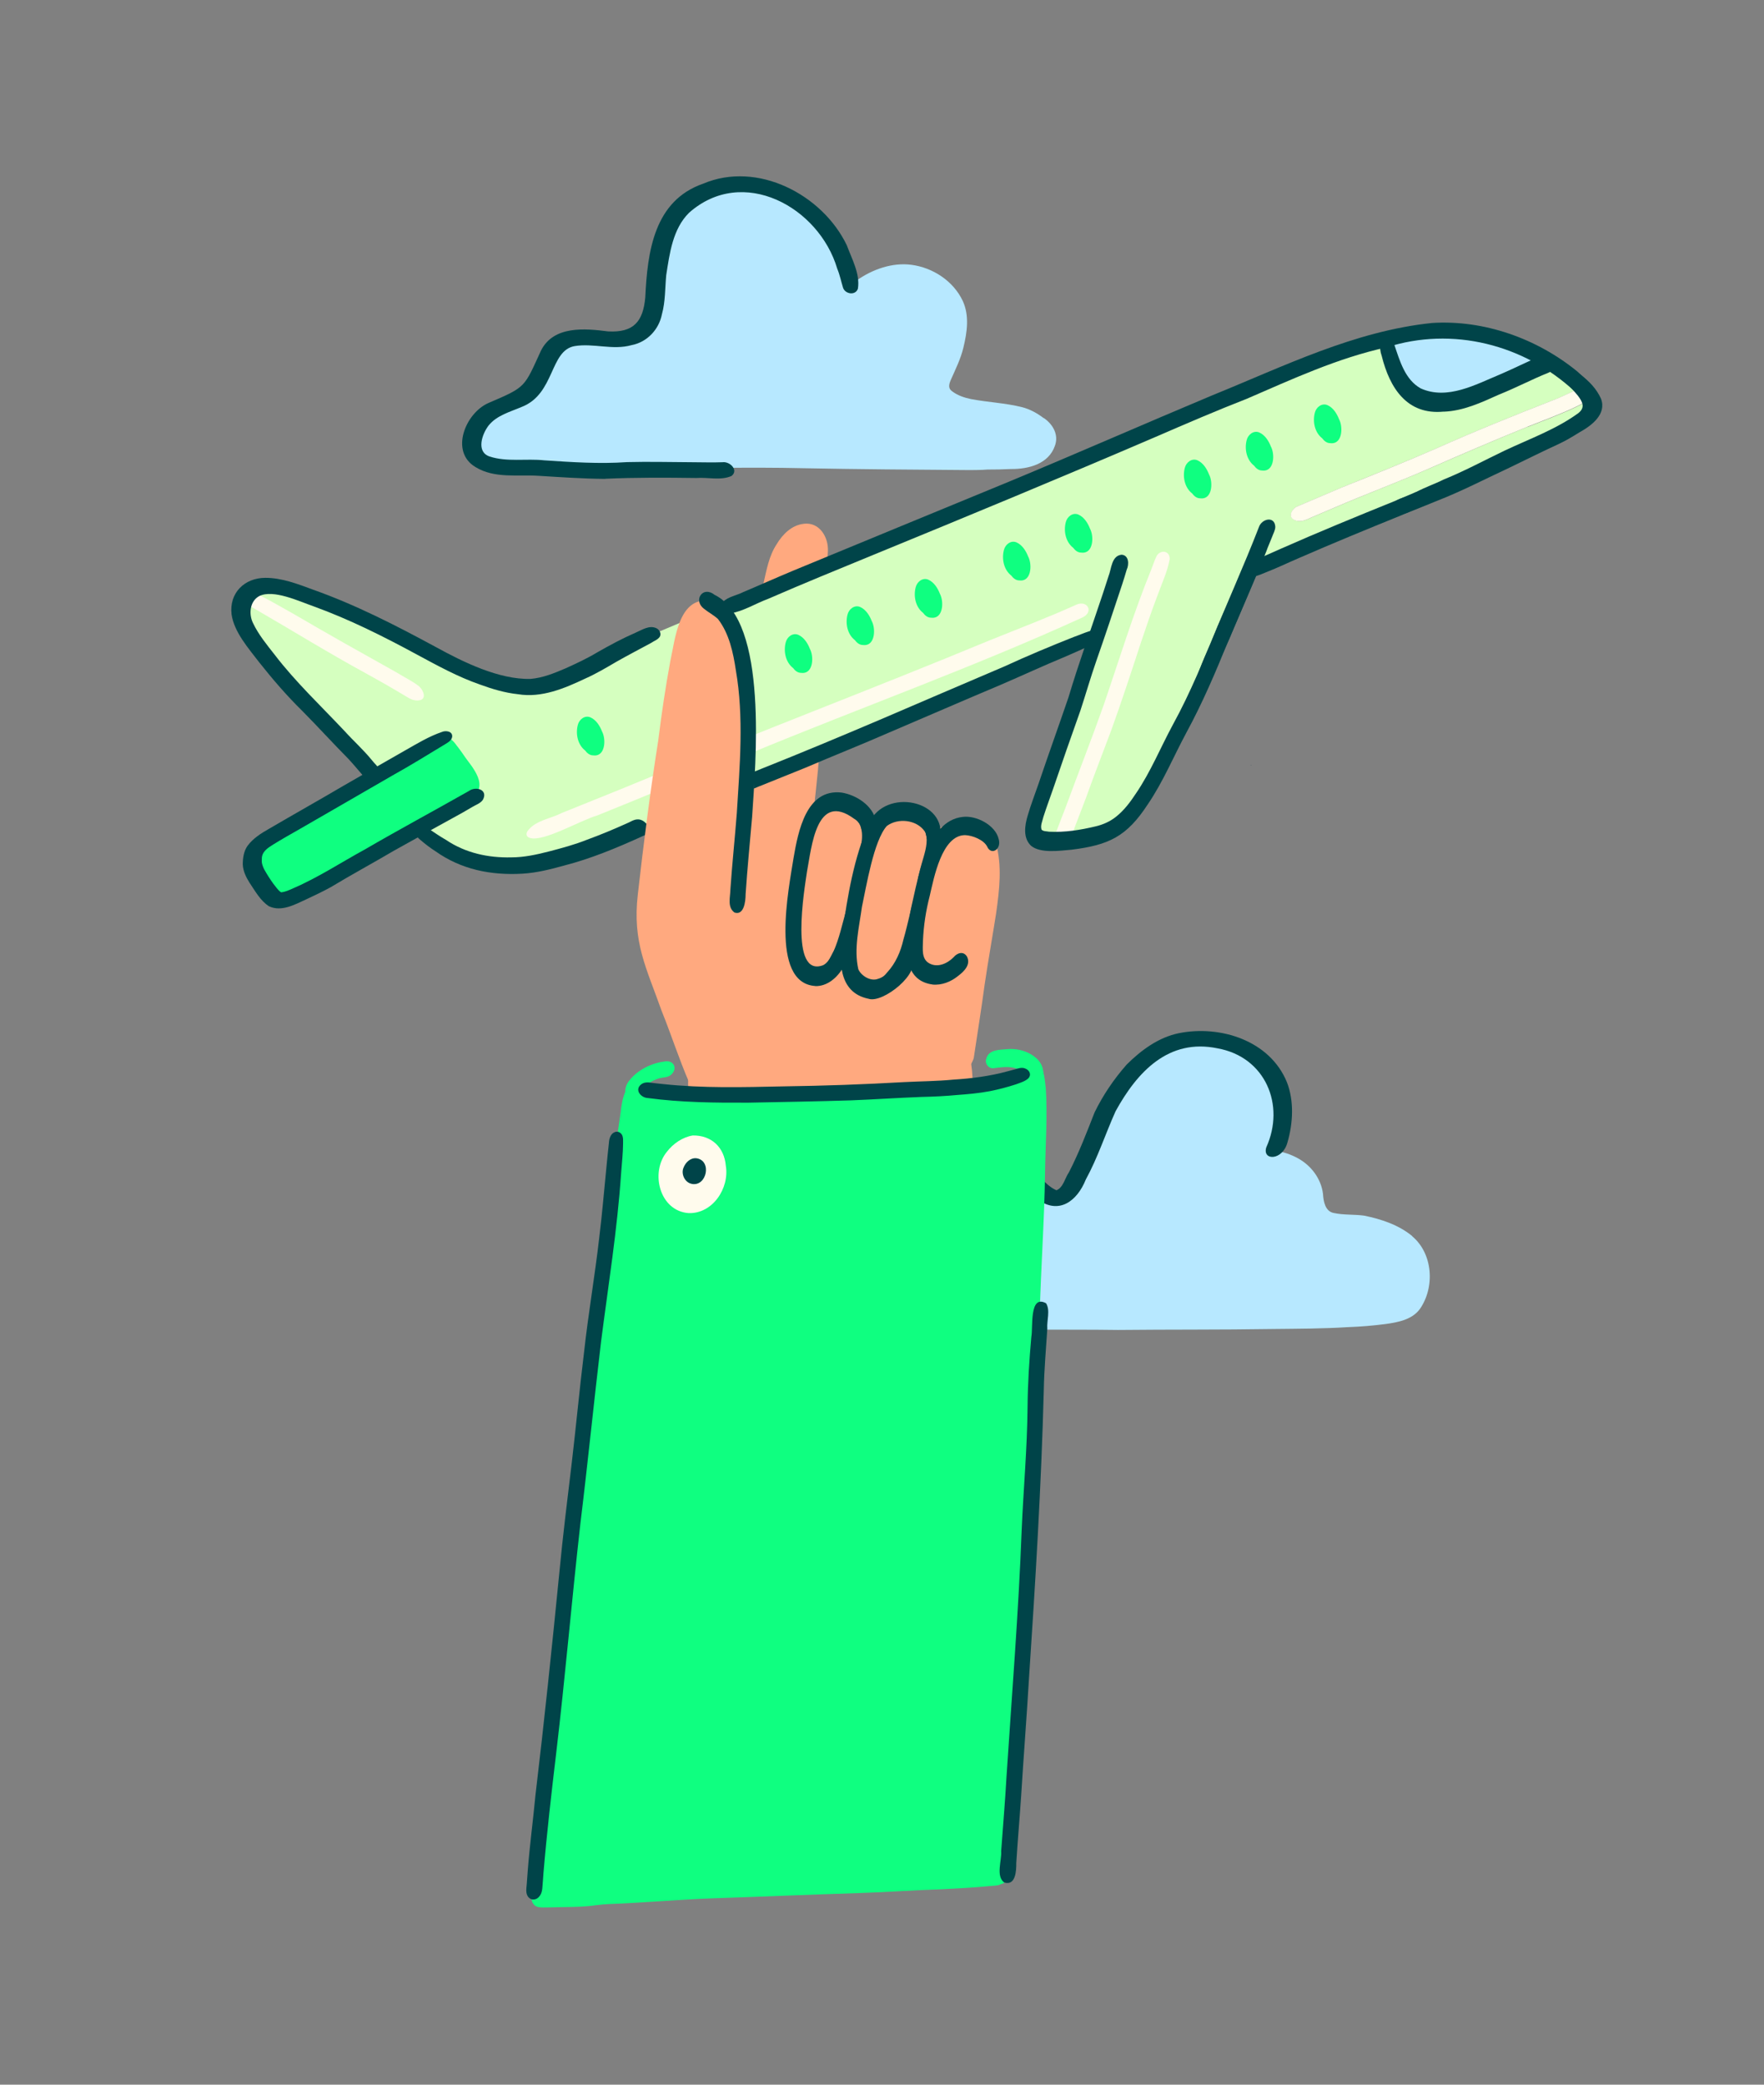 <svg width="187" height="221" viewBox="0 0 187 221" fill="none" xmlns="http://www.w3.org/2000/svg">
<rect x="0" y="0" width="187" height="221" fill="#808080" stroke="none"/>
<g clip-path="url(#clip0_1_91)">
<mask id="mask0_1_91" style="mask-type:luminance" maskUnits="userSpaceOnUse" x="0" y="0" width="187" height="221">
<path d="M187 0H0V221H187V0Z" fill="white"/>
</mask>
<g mask="url(#mask0_1_91)">
<path d="M150.504 138.792C152.136 136.481 151.917 132.886 149.684 131.038H149.709C148.259 129.847 146.42 129.24 144.6 128.87C143.543 128.726 142.461 128.82 141.41 128.595C140.472 128.432 140.297 127.349 140.247 126.553C140.047 124.937 138.971 123.528 137.551 122.77C136.85 122.388 136.082 122.131 135.287 121.999C135.675 121.103 136.007 120.183 136.207 119.231C136.557 117.145 136.006 114.933 134.843 113.186C132.71 110.323 128.401 109.722 125.131 110.587C121.115 111.927 118.307 115.403 116.362 119.017C116.049 119.593 115.743 120.176 115.449 120.765C114.861 121.93 114.449 123.17 113.923 124.354C113.685 124.855 113.429 125.344 113.148 125.82C112.835 126.284 112.528 126.904 111.891 126.904C110.871 126.904 110.315 125.789 109.689 125.137C107.731 122.713 104.567 122.444 101.947 123.941C100.496 124.749 99.345 126.033 98.644 127.542C98.181 128.52 97.794 129.541 97.118 130.399C96.531 131.019 95.586 130.925 94.81 131.019C93.184 131.131 91.552 130.931 89.926 131.006C87.343 131.157 84.735 131.25 82.196 131.777C80.376 132.146 78.637 133.249 77.868 135.009C76.43 138.022 78.481 140.502 81.62 140.427C82.728 140.578 83.878 140.509 84.985 140.534C87.525 140.622 90.07 140.446 92.603 140.621C95.467 140.621 98.332 140.797 101.196 140.809C104.029 140.809 106.862 140.922 109.695 140.953C112.629 140.972 115.562 140.947 118.495 140.991C123.955 140.934 129.415 140.978 134.881 140.89C137.564 140.859 140.253 140.859 142.93 140.69C144.243 140.646 145.563 140.533 146.87 140.364C148.177 140.183 149.666 139.913 150.504 138.792Z" fill="#B7E8FF"/>
<path d="M80.814 140.828C87.944 141.348 95.111 141.072 102.247 141.529V141.535C103.448 141.88 104.636 140.477 103.11 139.945C99.382 139.644 95.618 139.6 91.878 139.55C89.37 139.581 86.862 139.45 84.354 139.349C81.671 139.243 76.536 139.538 78.263 135.353C80.02 132.366 83.934 132.541 86.968 132.209C90.013 131.877 93.091 132.691 96.093 131.902C98.907 131.275 99.039 128.106 100.496 126.133C101.803 124.329 104.304 123.609 106.418 124.216C107.957 124.693 108.751 126.196 109.971 127.129C112.247 128.82 114.186 127.335 115.105 125.043C116.369 122.732 117.181 120.214 118.257 117.815C120.553 113.624 123.88 110.054 129.077 111.138C134.149 112.052 136.27 117.144 134.237 121.635C133.793 123.064 135.975 123.064 136.488 121.091C137.07 119.08 137.201 116.719 136.426 114.733C134.631 110.317 129.384 108.651 124.981 109.528C122.823 109.966 120.978 111.325 119.44 112.854C118.095 114.382 116.919 116.105 116.031 117.94C115.193 120.076 114.374 122.224 113.323 124.266C112.898 124.868 112.723 125.895 111.991 126.183C110.502 125.532 109.808 123.784 108.289 123.12C104.586 121.153 99.489 122.969 97.844 126.834C97.3 127.749 97.15 128.889 96.474 129.709C94.848 131.162 92.353 130.424 90.364 130.474C85.629 130.612 77.568 130.236 75.967 135.892C75.379 139.306 77.85 140.552 80.814 140.828Z" fill="#004449"/>
<path d="M87.768 58.439C87.835 56.942 86.878 55.323 85.206 55.525L85.213 55.53C83.93 55.661 82.955 56.653 82.324 57.707C81.512 58.946 81.261 60.432 80.936 61.853C80.859 62.276 80.593 63.099 81 63.501C81.127 63.635 81.324 63.688 81.5 63.636C81.893 63.516 82.104 63.099 82.258 62.633C83.148 62.705 85.23 61.64 86.108 61.327C86.612 61.924 87.469 61.337 87.547 60.61C87.606 59.886 87.748 59.169 87.768 58.439Z" fill="#FFA97F"/>
<path d="M105.6 96.811C105.944 94.356 106.257 91.772 105.561 89.336L105.553 89.331C104.449 86.354 101.065 86.522 98.924 88.285C98.212 84.048 94.423 84.876 92.249 87.537C91.728 84.569 88.322 84.329 86.251 85.918C86.432 84.467 86.568 83.017 86.717 81.564C86.759 80.723 88.665 59.417 87.004 60.003C86.6 60.358 81.441 61.895 81.441 61.895C81.441 61.895 78.934 84.761 78.958 85.184C79.052 86.999 79.139 88.81 79.257 90.621C79.409 93.137 79.871 95.614 80.246 98.103C80.528 99.909 82.156 106.525 82.558 108.061C82.968 109.488 83.541 110.866 84.144 112.22C84.365 112.738 84.58 113.258 84.807 113.775C85.069 114.313 85.277 114.966 85.625 115.484C85.557 115.583 85.524 115.701 85.533 115.852C85.587 116.179 85.864 116.43 86.189 116.49C87.772 116.589 101.042 114.676 101.355 114.611C101.406 115.047 103.001 113.009 103.226 112.166C103.613 109.571 104.036 106.959 104.384 104.357C104.757 101.834 105.207 99.325 105.6 96.811Z" fill="#FFA97F"/>
<path d="M85.852 100.003C94.089 98.794 101.751 104.504 102.951 112.746C104.152 120.988 98.439 128.662 90.203 129.872C81.967 131.081 74.305 125.371 73.104 117.128C71.903 108.886 77.616 101.212 85.852 100.003Z" fill="#FFA97F"/>
<path d="M84.128 90.925C83.632 94.118 81.562 104.182 86.407 104.527L86.421 104.538C87.717 104.575 88.779 103.616 89.389 102.552C89.768 101.901 90.318 101.029 89.802 100.308C89.561 100.001 89.185 100.018 88.883 100.208C88.18 100.767 88.113 101.872 87.268 102.319C83.648 103.698 85.289 94.204 85.546 92.413C86.044 89.796 86.532 83.852 90.54 86.794C91.639 87.43 91.074 88.418 91.937 88.697C92.846 88.81 93.112 87.689 92.847 87C92.51 85.379 90.76 84.269 89.213 84.021C85.476 83.595 84.616 88.113 84.128 90.925Z" fill="#004449"/>
<path d="M89.274 99.052C88.951 101.694 88.786 105.211 92.072 105.881C93.614 106.395 97.682 103.108 96.609 101.563C95.527 100.469 94.804 103.278 93.091 103.763C92.321 104.078 91.309 103.468 90.99 102.755C90.495 100.574 91.076 98.306 91.373 96.136C91.844 93.947 92.622 89.124 94.008 87.566C95.188 86.684 97.148 86.89 98.016 88.117C98.271 88.478 98.143 88.99 98.486 89.307C98.881 89.673 99.429 89.397 99.633 88.975C100.523 84.838 93.836 83.434 92.119 87.28C90.485 91.039 89.852 94.986 89.274 99.052Z" fill="#004449"/>
<path d="M96.177 99.965C96.005 102.003 96.512 104.049 98.841 104.365L98.836 104.372C99.825 104.473 100.805 104.083 101.562 103.465C102.201 102.986 102.948 102.256 102.501 101.397C102.122 100.795 101.466 101.018 101.084 101.485C100.428 102.144 99.403 102.618 98.516 102.128C97.658 101.665 97.834 100.577 97.841 99.759C97.909 98.141 98.151 96.543 98.56 94.97C99.004 93.069 99.843 88.535 102.309 88.534C103.098 88.564 104.291 89.028 104.658 89.765C104.813 90.135 105.182 90.365 105.556 90.114C105.93 89.857 105.988 89.348 105.866 88.942C105.525 87.467 103.48 86.413 102.047 86.604C98.28 87.012 97.346 93.016 96.639 96.018C96.353 97.313 96.237 98.64 96.177 99.965Z" fill="#004449"/>
<path d="M91.233 89.888C91.141 90.3 90.896 90.918 91.392 91.156L91.398 91.148C91.865 91.269 92.055 90.71 92.11 90.348C92.239 89.803 92.308 89.236 92.302 88.674C92.306 87.528 91.916 86.326 90.888 85.704C90.654 85.529 90.373 85.419 90.112 85.28C89.888 85.173 89.647 85.044 89.391 85.063C89.111 85.098 89.048 85.487 89.272 85.637C89.471 85.785 89.637 85.97 89.82 86.139C90.381 86.607 91.136 87.009 91.281 87.785C91.469 88.473 91.373 89.196 91.233 89.888Z" fill="#004449"/>
<path d="M87.975 101.621C87.785 102.01 87.924 102.654 88.433 102.681L88.439 102.68C88.871 102.692 89.128 102.282 89.3 101.94C89.587 101.436 89.799 100.898 89.991 100.351C90.485 99.05 90.706 97.487 90.814 96.059C90.888 95.175 91.13 94.316 91.268 93.442C91.38 92.824 91.493 92.206 91.554 91.583C91.563 91.468 91.476 91.354 91.359 91.371C91.198 91.395 91.158 91.559 91.121 91.691C90.888 92.27 90.771 92.806 90.562 93.413C90.196 94.422 89.914 95.476 89.694 96.527C89.275 98 88.982 99.454 88.355 100.882C88.36 100.875 88.364 100.862 88.364 100.862C88.244 101.12 88.109 101.368 87.975 101.621Z" fill="#004449"/>
<path d="M97.385 92.81C97.269 93.188 97.19 93.731 97.632 93.939L97.626 93.94C97.829 94.036 98.049 93.935 98.215 93.816C98.472 93.626 98.544 93.299 98.622 93.009C98.734 92.606 98.854 92.209 98.966 91.807C99.348 90.522 99.693 88.896 99.122 87.625C98.837 86.933 98.342 86.315 97.589 86.141C97.372 86.084 97.102 85.966 96.904 86.128C96.457 86.573 97.655 86.98 97.814 87.418C98.032 87.829 98.121 88.228 98.22 88.688C98.32 89.68 97.961 90.644 97.699 91.581C97.582 91.991 97.477 92.398 97.385 92.81Z" fill="#004449"/>
<path d="M92.972 104.2C92.827 104.588 92.878 105.113 93.303 105.297L93.31 105.302C93.727 105.469 94.086 105.112 94.408 104.894C95.34 104.125 96.035 103.124 96.577 101.981C97.163 100.534 97.438 98.988 97.566 97.437C97.689 96.33 97.805 95.219 97.942 94.117C97.986 93.769 98.057 93.429 98.069 93.079C98.062 92.991 98.074 92.895 98.007 92.829C97.756 92.625 97.423 93.813 97.322 94.03C96.604 95.832 96.315 97.754 95.769 99.606C95.481 100.882 94.946 102.119 94.049 103.086C93.904 103.259 93.765 103.432 93.588 103.565C93.335 103.735 93.109 103.838 92.972 104.2Z" fill="#004449"/>
<path d="M111.827 47.266C112.265 46.101 111.621 44.973 110.652 44.315L110.633 44.322C109.951 43.802 109.188 43.382 108.363 43.169C106.581 42.718 104.729 42.65 102.922 42.305C102.209 42.155 101.495 41.916 100.914 41.465C100.482 41.159 100.607 40.72 100.783 40.301C101.277 39.173 101.84 38.064 102.127 36.855C102.521 35.239 102.784 33.461 102.058 31.895C101.064 29.79 98.9 28.374 96.624 28.073C94.584 27.804 92.471 28.556 90.814 29.733C90.62 29.878 90.326 30.11 90.001 30.385C90.038 29.991 90.05 29.627 90.038 29.339C89.95 26.783 88.625 24.397 86.78 22.674C84.822 20.996 82.452 19.53 79.819 19.386C77.918 19.298 75.941 19.592 74.284 20.576C72.526 21.678 71.019 23.338 70.318 25.317C69.887 26.589 69.862 27.948 69.812 29.276C69.731 31.018 69.481 32.909 68.68 34.494C67.505 36.529 66.01 36.179 64.014 35.859C63.02 35.691 62.001 35.672 61 35.778C59.962 35.916 59.017 36.53 58.386 37.35C57.604 38.321 57.235 39.53 56.635 40.601C56.291 41.253 55.747 41.797 55.021 41.992C53.351 42.38 51.931 42.668 50.706 44.002C49.587 45.117 49.18 47.034 50.168 48.362C50.862 49.327 52.044 49.727 53.182 49.834C53.908 49.89 54.639 49.89 55.371 49.878C56.316 49.953 57.172 49.972 57.691 49.991C59.537 50.003 61.375 49.822 63.22 49.765C64.959 49.74 66.704 49.709 68.442 49.683C73.959 49.646 79.475 49.508 84.991 49.633C90.951 49.752 96.911 49.79 102.871 49.834C103.465 49.828 104.066 49.828 104.66 49.778C105.498 49.784 106.342 49.759 107.181 49.721C109.019 49.74 111.164 49.195 111.827 47.266Z" fill="#B7E8FF"/>
<path d="M57.104 50.442C59.456 50.586 61.795 50.749 64.159 50.767V50.755C67.38 50.611 70.601 50.63 73.822 50.674C75.041 50.58 76.423 50.968 77.555 50.454C78.331 49.828 77.361 48.901 76.605 49.001C75.51 49.045 74.416 49.001 73.321 49.001C71.045 48.989 68.762 48.932 66.479 48.989C63.552 49.195 60.619 48.995 57.698 48.801C55.778 48.594 53.758 49.001 51.901 48.394C50.443 47.899 51.1 46.014 51.794 45.111C52.664 44.022 54.102 43.658 55.334 43.126C58.83 41.741 58.268 37.175 60.901 36.693C62.914 36.355 64.953 37.156 66.96 36.586C68.599 36.273 69.85 34.939 70.169 33.317C70.544 31.964 70.494 30.555 70.626 29.17C70.982 26.878 71.314 24.272 73.04 22.562C78.725 17.507 86.811 21.923 88.756 28.487C89.031 29.145 89.169 29.847 89.376 30.523C89.626 31.193 90.689 31.35 90.945 30.605C91.196 29.026 90.295 27.441 89.763 25.988C87.168 20.608 80.282 17.037 74.553 19.468C69.325 21.272 68.637 26.69 68.406 31.519C68.174 34.112 67.155 35.278 64.466 35.133C61.983 34.814 58.705 34.513 57.361 37.144C55.541 41.109 55.797 41.002 51.788 42.719C49.337 43.784 47.654 47.893 50.419 49.521C52.426 50.749 54.871 50.298 57.104 50.442Z" fill="#004449"/>
<path d="M151.584 49.638C155.006 48.136 158.446 46.663 161.906 45.251L161.91 45.276C163.63 44.587 165.372 43.958 167.045 43.163C167.607 42.897 168.15 42.59 168.723 42.36C169.003 42.977 168.933 43.626 168.224 44.223C166.864 45.472 165.17 46.259 163.577 47.169C161.771 48.18 159.874 49.003 157.993 49.848C155.425 51.01 152.863 52.164 150.263 53.234C144.34 55.672 138.458 58.205 132.568 60.733C130.627 65.071 128.559 69.359 126.509 73.639C124.664 77.331 122.661 80.939 120.625 84.533C118.086 89.017 117.093 89.32 112.077 90.126C107.44 90.623 110.356 85.471 111.093 83.199C112.031 80.74 112.929 78.269 113.819 75.792C114.92 73.018 115.822 70.147 116.74 67.293C116.022 67.575 115.305 67.857 114.588 68.14C110.333 69.915 106.141 71.821 101.915 73.662C98.253 75.211 94.609 76.796 90.936 78.315C88.075 79.418 85.216 80.527 82.352 81.612C80.301 82.374 78.392 83.116 76.407 83.894C76.147 84.014 75.879 84.136 75.618 84.25C74.792 84.612 73.948 84.938 73.103 85.258C70.945 86.195 68.801 87.18 66.623 88.069C63.184 89.415 59.855 91.25 56.166 91.791C56.036 91.811 55.9 91.831 55.77 91.85C53.015 92.121 49.922 91.892 47.589 90.28C46.161 89.465 44.831 88.402 43.555 87.242C41.114 84.893 38.877 82.343 36.733 79.73C34.498 77.06 32.202 74.449 29.928 71.817C29.291 71.044 28.319 70.016 27.436 68.9C27.387 68.863 27.335 68.814 27.29 68.763C26.998 68.37 26.707 67.976 26.41 67.583C25.78 66.733 25.146 65.808 25.052 64.728C24.93 63.848 25.402 63.007 26.144 62.55C28.202 61.268 30.922 62.544 32.998 63.214C35.505 64.105 37.861 65.352 40.234 66.535C43.897 68.293 47.553 70.085 51.27 71.734C52.278 72.142 53.275 72.647 54.363 72.785C55.824 72.88 57.229 72.364 58.559 71.815C66.469 68.358 74.444 65.044 82.393 61.682C90.524 58.351 98.567 54.806 106.628 51.302C113.623 48.46 120.559 45.57 127.635 42.938C131.345 41.457 135.041 39.966 138.772 38.546C141.001 37.7 143.158 36.669 145.436 35.949C145.857 35.805 146.28 35.667 146.709 35.534C146.724 35.633 146.764 35.735 146.843 35.843C147.173 37.237 147.781 38.546 148.339 39.861C148.727 40.658 149.083 41.498 149.657 42.185C150.399 42.98 151.494 43.421 152.585 43.362C154.022 43.29 155.383 42.692 156.695 42.152C157.841 41.686 158.988 41.227 160.081 40.662C161.145 40.069 162.231 39.493 163.219 38.772C163.573 38.511 164.01 38.169 164.054 37.694C165.457 38.646 166.74 39.767 167.854 41.033C166.726 41.451 165.665 42.062 164.529 42.47C160.402 44.081 156.294 45.74 152.253 47.547C148.965 48.972 145.645 50.307 142.319 51.649C140.747 52.309 139.189 52.987 137.616 53.648C136.878 53.914 136.447 54.952 137.432 55.199C138.024 55.359 138.587 55.055 139.115 54.819C139.895 54.49 140.675 54.16 141.448 53.825C144.802 52.372 148.233 51.103 151.584 49.638Z" fill="#D5FFBF"/>
<path d="M111.867 88.461C111.655 88.916 111.602 89.55 112.06 89.875C112.391 90.105 112.845 89.924 113.084 89.655C113.464 89.175 113.575 88.552 113.817 87.997C114.25 86.851 114.699 85.716 115.127 84.571C115.989 82.153 116.925 79.769 117.821 77.365C118.92 74.318 119.918 71.266 120.928 68.175C120.915 68.215 120.902 68.255 120.889 68.295C120.88 68.315 120.876 68.335 120.867 68.355C121.458 66.598 122.054 64.827 122.718 63.09C123.168 61.834 123.759 60.602 123.997 59.282C124.039 58.352 122.971 58.23 122.594 58.982C122.395 59.397 122.251 59.842 122.086 60.271C120.15 65.005 118.662 69.894 117.007 74.725C115.721 78.364 114.303 81.958 112.971 85.577C112.592 86.537 112.233 87.502 111.867 88.461Z" fill="#FFFBED"/>
<path d="M43.211 73.924C43.513 74.126 43.867 74.258 44.234 74.261L44.24 74.26C45.347 74.262 44.919 73.148 44.361 72.705C43.638 72.166 42.808 71.762 42.037 71.287C38.381 69.242 34.726 67.198 31.11 65.077C30.093 64.518 29.102 63.923 28.076 63.391C27.714 63.203 27.347 63.029 26.98 62.849C26.769 62.747 26.554 62.659 26.319 62.699C25.71 62.814 25.711 63.516 26.07 63.9C26.354 64.194 26.729 64.385 27.081 64.587C30.968 66.832 34.777 69.196 38.719 71.344C39.751 71.92 40.789 72.489 41.806 73.093C42.277 73.372 42.747 73.644 43.211 73.924Z" fill="#FFFBED"/>
<path d="M55.983 88.025C55.693 88.371 55.783 88.737 56.203 88.84L56.21 88.839C57.667 89.252 61.559 86.942 63.338 86.44C68.695 84.288 73.996 82.018 79.374 79.926C91.134 75.045 103.139 70.76 114.726 65.469C115.989 64.891 115.297 63.614 114.139 64.087C111.11 65.461 107.981 66.641 104.889 67.892C92.617 72.987 80.176 77.671 67.921 82.795C65.215 83.92 62.267 85.079 59.522 86.197C58.358 86.797 56.827 86.959 55.983 88.025Z" fill="#FFFBED"/>
<path d="M167.834 41.036C167.856 41.058 167.894 41.103 167.894 41.103L167.893 41.097C168.083 41.315 168.291 41.569 168.408 41.849C168.532 42.008 168.625 42.172 168.7 42.338C168.127 42.568 167.583 42.875 167.022 43.141C165.349 43.937 163.601 44.566 161.887 45.254C158.427 46.666 154.987 48.132 151.565 49.64C148.221 51.111 144.783 52.374 141.429 53.827C140.65 54.163 139.876 54.492 139.096 54.821C138.568 55.057 138.012 55.366 137.413 55.201C136.423 54.961 136.86 53.923 137.598 53.65C139.17 52.989 140.728 52.311 142.3 51.651C145.627 50.315 148.947 48.98 152.234 47.549C156.276 45.742 160.383 44.083 164.51 42.472C165.645 42.059 166.707 41.454 167.834 41.036Z" fill="#FFFBED"/>
<path d="M149.992 42.217C149.448 41.563 149.106 40.772 148.742 40.016L148.736 40.017C148.206 38.766 147.634 37.528 147.321 36.207C147.248 36.098 147.21 36.002 147.196 35.91C149.79 35.099 152.482 34.482 155.208 34.797C158.216 35.133 161.111 36.258 163.617 37.965C163.575 38.414 163.161 38.741 162.824 38.986C161.893 39.673 160.866 40.216 159.854 40.776C158.82 41.314 157.733 41.752 156.652 42.189C155.412 42.7 154.128 43.267 152.766 43.334C151.73 43.385 150.697 42.974 149.992 42.217Z" fill="#B7E8FF"/>
<path d="M28.686 95.961C28.685 95.955 28.678 95.949 28.678 95.949C28.685 95.955 28.686 95.961 28.686 95.961Z" fill="#0FFF80"/>
<path d="M28.708 95.975C28.709 95.981 28.709 95.981 28.709 95.981L28.731 95.959C28.891 96.106 29.119 96.282 29.379 96.243C29.423 96.237 29.46 96.232 29.501 96.213C29.689 96.204 29.891 96.15 30.066 96.054C30.266 95.949 30.455 95.813 30.653 95.702C31.677 95.09 32.701 94.484 33.742 93.901C39.06 91.001 44.245 87.753 49.554 84.829C49.988 84.557 50.506 84.291 50.704 83.832C50.727 83.772 50.737 83.713 50.749 83.661C51.049 82.813 50.418 81.824 50.016 81.231C49.85 81.009 49.662 80.758 49.472 80.495C49.425 80.433 49.378 80.37 49.33 80.301C49.188 80.107 49.051 79.905 48.929 79.721C48.824 79.603 48.633 79.296 48.413 79.038C48.087 78.58 47.599 77.967 46.836 78.244C46.467 78.273 46.106 78.522 45.775 78.722C45.472 78.906 45.178 79.095 44.868 79.273C43.827 79.85 42.778 80.415 41.752 81.015C39.596 82.268 37.459 83.48 35.297 84.784C32.412 86.467 29.516 88.113 26.672 89.859C26.643 89.876 26.621 89.898 26.593 89.921C26.409 90.005 26.227 90.184 26.125 90.395C25.62 91.399 26.26 92.279 26.657 93.05C26.953 93.607 27.259 94.15 27.665 94.635C27.96 95.053 28.304 95.585 28.7 95.963C28.707 95.969 28.707 95.969 28.707 95.969C28.708 95.975 28.708 95.975 28.708 95.975Z" fill="#0FFF80"/>
<path d="M28.73 95.999C28.722 95.994 28.721 95.987 28.721 95.987C28.729 95.993 28.73 95.999 28.73 95.999Z" fill="#0FFF80"/>
<path d="M62.035 79.567C62.232 79.835 62.52 80.078 62.868 80.077C62.99 80.091 63.098 80.094 63.197 80.08C64.188 79.934 64.229 78.302 63.821 77.545C63.588 76.946 63.2 76.32 62.591 76.049C61.991 75.795 61.396 76.268 61.253 76.853C61.006 77.8 61.235 78.944 62.035 79.567Z" fill="#0FFF80"/>
<path d="M84.074 70.819C84.271 71.088 84.559 71.33 84.907 71.33C85.029 71.344 85.137 71.347 85.236 71.332C86.227 71.187 86.268 69.554 85.86 68.797C85.627 68.198 85.239 67.573 84.63 67.301C84.03 67.047 83.435 67.521 83.293 68.105C83.045 69.053 83.275 70.196 84.074 70.819Z" fill="#0FFF80"/>
<path d="M90.628 67.865C90.825 68.134 91.113 68.376 91.461 68.376C91.583 68.389 91.691 68.393 91.79 68.378C92.781 68.233 92.822 66.6 92.414 65.843C92.181 65.245 91.792 64.618 91.184 64.347C90.584 64.094 89.989 64.567 89.846 65.151C89.599 66.099 89.828 67.242 90.628 67.865Z" fill="#0FFF80"/>
<path d="M97.853 64.971C98.05 65.24 98.338 65.482 98.686 65.482C98.808 65.495 98.915 65.499 99.015 65.484C100.006 65.338 100.046 63.706 99.639 62.949C99.406 62.35 99.017 61.724 98.409 61.453C97.809 61.199 97.214 61.673 97.071 62.257C96.823 63.205 97.053 64.348 97.853 64.971Z" fill="#0FFF80"/>
<path d="M126.382 52.315C126.579 52.584 126.867 52.827 127.215 52.826C127.337 52.84 127.445 52.843 127.544 52.828C128.535 52.683 128.576 51.05 128.168 50.294C127.935 49.695 127.546 49.069 126.938 48.797C126.338 48.544 125.743 49.017 125.6 49.601C125.353 50.549 125.582 51.692 126.382 52.315Z" fill="#0FFF80"/>
<path d="M132.942 49.367C133.139 49.636 133.427 49.878 133.775 49.878C133.897 49.892 134.005 49.895 134.104 49.88C135.095 49.734 135.136 48.102 134.728 47.345C134.495 46.746 134.107 46.12 133.498 45.849C132.898 45.596 132.303 46.069 132.16 46.653C131.913 47.601 132.143 48.744 132.942 49.367Z" fill="#0FFF80"/>
<path d="M140.167 46.467C140.364 46.736 140.652 46.978 141 46.978C141.122 46.992 141.23 46.995 141.329 46.98C142.32 46.835 142.361 45.202 141.953 44.445C141.72 43.847 141.332 43.221 140.723 42.949C140.123 42.696 139.528 43.169 139.385 43.753C139.138 44.701 139.368 45.844 140.167 46.467Z" fill="#0FFF80"/>
<path d="M107.206 61.018C107.403 61.287 107.691 61.529 108.039 61.529C108.161 61.543 108.269 61.546 108.368 61.531C109.359 61.386 109.4 59.753 108.992 58.996C108.759 58.398 108.37 57.772 107.762 57.5C107.162 57.247 106.567 57.72 106.424 58.304C106.177 59.252 106.406 60.395 107.206 61.018Z" fill="#0FFF80"/>
<path d="M113.765 58.07C113.962 58.339 114.251 58.581 114.598 58.581C114.721 58.594 114.828 58.598 114.927 58.583C115.918 58.438 115.959 56.805 115.551 56.048C115.318 55.45 114.93 54.824 114.321 54.552C113.721 54.298 113.126 54.772 112.984 55.356C112.736 56.304 112.966 57.447 113.765 58.07Z" fill="#0FFF80"/>
<path d="M76.647 63.798C76.211 64.362 76.82 65.031 77.421 65.032L77.426 65.025C78.816 64.802 80.093 63.976 81.419 63.49C85.092 61.889 88.797 60.378 92.5 58.855C102.532 54.74 112.548 50.596 122.511 46.314C125.71 44.928 128.909 43.548 132.157 42.282C136.986 40.195 141.799 37.959 146.969 36.828C153.967 34.574 161.575 36.512 166.936 41.499C167.646 42.033 168.002 43.221 168.997 43.233C169.439 43.231 169.825 42.839 169.721 42.393C169.208 41.172 168.166 40.224 167.187 39.363C162.932 35.89 157.318 33.886 151.807 34.24C143.556 35.096 136.08 38.842 128.501 41.914C121.304 44.93 114.171 48.069 106.964 51.061C99.336 54.191 91.718 57.351 84.091 60.493C82.31 61.235 80.56 62.023 78.785 62.77C78.085 63.126 77.218 63.247 76.647 63.798Z" fill="#004449"/>
<path d="M132.647 81.101C132.641 81.064 132.591 81.109 132.591 81.109C132.596 81.147 132.651 81.132 132.647 81.101Z" fill="#004449"/>
<path d="M109.304 89.665C110.304 90.492 112.365 90.183 113.601 90.078L113.595 90.079C117.564 89.585 119.449 88.681 121.677 85.266C123.297 82.889 124.395 80.223 125.753 77.695C127.459 74.559 128.864 71.271 130.203 67.961C131.575 64.786 132.906 61.597 134.243 58.407C134.604 57.412 133.592 56.756 132.961 57.634C132.682 58.061 132.487 58.545 132.27 59.008C131.181 61.433 130.2 63.899 129.11 66.318C127.636 69.869 126.196 73.441 124.341 76.814C123.026 79.246 121.98 81.83 120.417 84.122C119.821 85.026 119.166 85.907 118.309 86.584C117.687 87.086 116.938 87.417 116.162 87.601C114.531 87.992 112.906 88.256 111.211 88.17C110.95 88.114 110.608 88.151 110.415 87.951C110.263 87.518 110.515 87.032 110.61 86.6C110.93 85.585 111.31 84.593 111.656 83.58C112.6 80.815 113.557 78.055 114.541 75.303C115.11 73.568 115.613 71.805 116.215 70.078C117.157 67.389 118.054 64.689 118.95 61.982C119.132 61.455 119.276 60.928 119.44 60.398C119.706 59.84 119.683 58.856 118.898 58.806C117.821 58.92 117.831 60.292 117.511 61.092C117.315 61.703 117.113 62.309 116.917 62.92C115.696 66.604 114.376 70.221 113.262 73.948C112.221 76.998 111.126 80.025 110.097 83.081C109.716 84.2 109.277 85.308 108.949 86.445C108.634 87.491 108.418 88.833 109.304 89.665Z" fill="#004449"/>
<path d="M132.225 59.704C131.916 59.926 131.741 60.332 131.938 60.688L131.924 60.678C132.18 61.089 132.552 61.167 132.942 61.11C133.375 61.046 133.828 60.815 134.205 60.672C135.396 60.212 136.547 59.651 137.72 59.15C141.304 57.587 144.912 56.103 148.535 54.635C150.169 53.921 151.817 53.256 153.461 52.565C153.47 52.545 153.474 52.526 153.484 52.505C153.563 52.272 153.782 52.164 153.988 52.058C154.14 51.979 154.299 51.899 154.452 51.819C154.735 51.676 155.025 51.546 155.308 51.403C155.603 51.258 155.899 51.12 156.203 50.993C156.358 50.932 156.507 50.866 156.662 50.805C156.806 50.753 156.948 50.681 157.092 50.629C157.272 50.564 157.451 50.494 157.631 50.429C157.973 50.303 158.309 50.178 158.65 50.046C158.812 49.984 158.973 49.916 159.135 49.861C159.195 49.839 159.262 49.817 159.322 49.796C159.529 49.531 159.572 49.215 159.207 48.921C158.689 48.579 158.092 48.907 157.574 49.084C156.415 49.501 155.303 50.025 154.17 50.494C152.055 51.336 149.953 52.22 147.858 53.115C143.805 54.754 139.748 56.418 135.746 58.188C134.856 58.59 133.961 58.993 133.044 59.337C132.77 59.453 132.472 59.535 132.225 59.704Z" fill="#004449"/>
<path d="M78.68 82.511C78.251 83.08 78.733 83.742 79.38 83.717L79.386 83.71C79.893 83.68 80.308 83.404 80.802 83.237C82.313 82.629 83.824 82.021 85.334 81.408C88.297 80.138 91.297 78.952 94.25 77.658C98.19 75.98 102.119 74.265 106.068 72.604C108.346 71.625 110.566 70.59 112.867 69.639C113.705 69.27 114.55 68.912 115.378 68.519C115.768 68.291 116.259 68.142 116.539 67.766C116.797 67.412 116.614 66.978 116.213 66.872C115.987 66.798 115.704 66.852 115.479 66.916C114.917 67.093 114.372 67.338 113.812 67.534C111.356 68.508 108.919 69.523 106.526 70.627C102.073 72.52 97.63 74.437 93.18 76.342C89.043 78.1 84.896 79.834 80.726 81.496C80.219 81.703 79.71 81.898 79.209 82.104C79.001 82.198 78.817 82.32 78.68 82.511Z" fill="#004449"/>
<path d="M38.366 82.087C38.634 82.452 39.041 82.683 39.497 82.692L39.514 82.677C39.64 82.677 39.788 82.65 39.901 82.601C40.321 82.445 40.44 81.921 40.229 81.554C40.013 81.2 39.689 80.931 39.44 80.607C38.538 79.493 37.463 78.537 36.505 77.476C34.007 74.819 31.34 72.313 29.116 69.407C28.285 68.346 27.409 67.286 26.826 66.062C26.353 65.113 26.47 63.748 27.471 63.196C28.966 62.439 31.718 63.749 33.242 64.278C37.02 65.647 40.621 67.452 44.149 69.364C46.345 70.547 48.531 71.757 50.895 72.574C52.191 73.048 53.519 73.447 54.9 73.593C57.413 74.008 59.83 72.983 62.06 71.928C63.188 71.427 64.247 70.797 65.313 70.173C66.527 69.482 67.768 68.838 68.998 68.171C69.314 67.953 69.732 67.829 69.949 67.493C70.132 67.15 69.902 66.741 69.571 66.593C68.813 66.249 68.056 66.784 67.372 67.074C65.975 67.684 64.637 68.399 63.319 69.156C62.25 69.8 61.113 70.328 59.98 70.842C58.784 71.353 57.574 71.859 56.244 71.972C52.899 72.058 49.112 70.191 46.22 68.604C42.005 66.319 37.734 64.125 33.207 62.518C31.577 61.916 29.894 61.259 28.137 61.257C25.912 61.261 24.286 62.86 24.546 65.125C24.823 67.02 26.334 68.715 27.467 70.2C28.9 72.007 30.4 73.754 32.052 75.372C33.691 77.029 35.257 78.754 36.895 80.411C37.41 80.949 37.874 81.532 38.366 82.087Z" fill="#004449"/>
<path d="M26.456 93.585C27.06 94.477 27.608 95.498 28.535 96.089L28.534 96.083C29.848 96.687 31.262 95.892 32.459 95.343C33.323 94.937 34.223 94.514 35.065 94.049C37.262 92.721 39.524 91.502 41.737 90.197C43.838 89.041 45.922 87.855 48.031 86.704C48.717 86.332 49.4 85.947 50.075 85.544C50.453 85.318 50.936 85.165 51.191 84.786C51.769 83.72 50.457 83.305 49.697 83.86C46.03 85.941 42.312 87.936 38.663 90.06C36.139 91.436 33.746 93.022 31.092 94.164C30.677 94.351 30.258 94.552 29.796 94.595C29.454 94.373 29.226 93.982 28.966 93.672C28.617 93.186 28.297 92.683 28.007 92.162C27.845 91.832 27.711 91.478 27.758 91.104C27.717 90.307 28.378 89.893 28.975 89.521C29.816 88.999 30.768 88.461 31.713 87.923C35.011 86.035 38.285 84.118 41.581 82.223C43.481 81.166 45.331 80.022 47.19 78.895C47.497 78.704 47.867 78.51 47.931 78.121C48.009 77.528 47.271 77.409 46.843 77.598C45.476 78.064 44.234 78.822 42.984 79.531C40.802 80.781 38.618 82.025 36.443 83.281C33.817 84.83 31.157 86.316 28.524 87.86C27.677 88.339 26.826 88.875 26.24 89.67C25.836 90.242 25.738 90.958 25.737 91.642C25.764 92.346 26.087 93.001 26.456 93.585Z" fill="#004449"/>
<path d="M46.181 90.255C48.902 92.183 52.053 92.808 55.344 92.623C56.862 92.539 58.337 92.165 59.795 91.761C62.611 91.038 65.317 89.914 67.962 88.716C68.119 88.624 68.447 88.538 68.568 88.368C69.094 87.728 68.301 86.839 67.603 86.865C67.167 86.866 66.804 87.153 66.409 87.306C65.039 87.924 63.651 88.501 62.234 89.019C60.908 89.549 59.526 89.916 58.144 90.277C56.852 90.605 55.548 90.892 54.214 90.891C51.77 90.953 49.342 90.43 47.295 89.048C46.64 88.676 46.028 88.248 45.405 87.833C45.145 87.612 44.568 87.254 44.173 87.451C43.35 87.875 44.101 88.65 44.555 89.033C45.075 89.475 45.603 89.891 46.181 90.255Z" fill="#004449"/>
<path d="M146.476 37.736C147.317 41.117 149.143 44.019 153.044 43.636L153.039 43.643C155.133 43.569 157.045 42.669 158.919 41.825C160.682 41.123 162.36 40.232 164.116 39.525C164.905 39.257 165.106 37.944 164.316 37.56C163.881 37.39 163.46 37.717 163.064 37.863C161.706 38.436 160.388 39.11 159.025 39.69C156.419 40.769 153.433 42.44 150.613 41.178C148.927 40.242 148.377 38.204 147.793 36.493C147.38 34.744 145.796 35.844 146.476 37.736Z" fill="#004449"/>
<path d="M150.146 52.158C149.384 52.441 148.86 53.182 149.744 53.698L149.748 53.678C149.966 53.785 150.189 53.803 150.406 53.771C150.771 53.718 151.128 53.52 151.459 53.364C152.137 53.068 152.809 52.818 153.478 52.511C153.484 52.51 153.483 52.497 153.483 52.497C153.563 52.264 153.781 52.156 153.987 52.05C154.14 51.971 154.298 51.89 154.451 51.811C154.734 51.668 155.025 51.537 155.307 51.394C155.602 51.249 155.898 51.111 156.202 50.984C156.358 50.923 156.506 50.858 156.662 50.797C156.806 50.744 156.947 50.673 157.091 50.62C157.271 50.556 157.451 50.485 157.631 50.421C157.973 50.294 158.309 50.169 158.65 50.037C158.812 49.975 158.973 49.907 159.135 49.852C159.165 49.841 159.195 49.824 159.226 49.82C160.117 49.385 161.015 48.956 161.916 48.539C163.789 47.688 165.722 46.936 167.457 45.821C168.714 45.124 170.34 43.911 169.722 42.275C168.781 40.154 166.485 38.935 164.466 37.966C164.183 37.805 163.589 37.677 163.542 38.133C163.551 38.284 163.645 38.359 163.753 38.45C164.306 38.995 164.831 39.563 165.44 40.05C166.11 40.616 166.704 41.262 167.264 41.939C167.756 42.582 168.079 43.193 167.325 43.791C164.977 45.508 162.141 46.525 159.514 47.765C157.333 48.806 155.277 49.931 153.021 50.844C152.078 51.318 151.071 51.649 150.146 52.158Z" fill="#004449"/>
<path d="M147.938 53.122C147.172 53.727 147.77 54.62 148.628 54.52L148.634 54.512C149.062 54.456 149.382 54.27 149.82 54.111C150.65 53.774 151.481 53.45 152.31 53.106C154.942 52.081 157.439 50.779 159.996 49.588C161.797 48.716 163.595 47.826 165.413 46.978C166.116 46.647 166.796 46.237 167.392 45.726C167.761 45.394 168.008 45.091 168.327 44.678C168.539 44.4 168.849 44.14 168.896 43.772C168.921 43.509 168.548 43.462 168.402 43.63C168.247 43.785 168.067 43.894 167.882 44.01C167.001 44.43 166.229 44.688 165.324 45.2C161.615 46.902 157.915 48.755 154.217 50.493C152.562 51.235 150.875 51.894 149.198 52.576C148.86 52.727 148.268 52.877 147.938 53.122Z" fill="#004449"/>
<path d="M125.867 75.022C125.841 75.102 125.819 75.213 125.873 75.325L125.872 75.319C125.919 75.42 126.012 75.45 126.105 75.437C126.458 75.347 126.533 74.905 126.742 74.647C127.371 73.668 127.96 72.589 128.516 71.539C129.386 69.829 130.195 68.09 130.922 66.306C131.919 63.945 132.969 61.601 133.918 59.221C134.216 58.443 134.559 57.671 134.863 56.892C134.984 56.552 135.183 56.225 135.193 55.857C135.138 54.656 133.745 54.994 133.457 55.878C131.852 60.012 130.019 64.059 128.347 68.165C127.931 69.131 127.483 70.095 127.135 71.089C126.767 72.036 126.539 73.031 126.21 73.991C126.108 74.291 125.986 74.663 125.867 75.022Z" fill="#004449"/>
<path d="M85.713 117.013C86.672 117.682 87.251 116.319 86.772 115.509L86.779 115.508C85.828 113.673 84.96 111.8 84.14 109.908C82.577 106.042 82.228 101.714 81.502 97.598C81.122 95.167 80.099 93.031 80.006 90.576C79.952 89.16 79.921 87.734 79.892 86.314C79.939 82.212 79.894 78.085 79.352 74.019C78.817 71.217 78.284 64.516 75.086 63.675C71.92 63.393 71.573 67.786 71.063 70.064C70.55 72.835 70.135 75.631 69.79 78.428C68.939 83.838 68.228 89.374 67.613 94.832C67.031 99.911 68.523 102.597 70.148 107.188C71.166 109.704 71.987 112.298 73.071 114.785C73.723 116.348 74.618 117.805 75.15 119.411C75.546 120.391 76.686 119.964 76.713 119.068C76.745 118.81 76.74 118.513 76.65 118.248L76.675 118.244C79.686 117.897 82.665 116.935 85.713 117.013ZM85.634 116.987C85.66 116.996 85.68 116.999 85.706 117.001L85.707 117.008L85.634 116.987Z" fill="#FFA97F"/>
<path d="M77.424 94.354C77.411 95.135 77.098 96.156 77.831 96.713L77.82 96.721C78.872 97.124 79.045 95.534 79.04 94.807C79.222 92.059 79.499 89.321 79.732 86.578C80.087 81.025 81.482 65.856 75.739 63.053C74.481 62.06 73.466 63.652 74.619 64.528C75.1 64.919 75.66 65.204 76.114 65.625C77.302 67.172 77.726 69.174 78.009 71.069C78.872 76.032 78.421 81.187 78.109 86.208C77.897 88.923 77.61 91.637 77.424 94.354Z" fill="#004449"/>
<path d="M110.781 124.434C110.823 121.372 111.06 118.313 110.858 115.257L110.845 115.245C110.783 114.64 110.74 114.015 110.492 113.45C110.436 112.074 108.532 111.059 106.811 111.221C105.969 111.295 104.808 111.24 104.545 112.257C104.383 112.773 104.811 113.322 105.358 113.238C106.434 113.096 107.803 112.908 108.577 113.854C108.265 114.145 107.865 114.278 107.471 114.405C106.699 114.631 105.909 114.753 105.12 114.88C102.819 115.341 100.561 115.285 98.168 115.392C92.835 115.604 87.52 116.028 82.183 116.152C80.944 116.17 79.64 116.279 78.389 116.324C77.358 116.363 76.327 116.302 75.299 116.272C73.776 116.148 68.808 116.743 68.076 115.368C68.578 114.898 69.18 114.541 69.828 114.327C70.309 114.184 70.883 114.267 71.238 113.836C71.208 113.869 71.178 113.895 71.148 113.928C71.118 113.955 71.088 113.975 71.058 114.002C71.915 113.351 71.468 112.294 70.371 112.544C68.934 112.729 67.396 113.54 66.567 114.748C66.363 115.072 66.274 115.421 66.278 115.759C65.987 116.451 65.874 117.197 65.792 117.941C65.475 120.127 65.163 122.312 64.834 124.498C63.933 131.065 63.253 137.671 62.409 144.267C61.884 149.335 61.523 154.413 60.998 159.475C60.301 166.238 59.534 172.987 58.712 179.756C58.205 183.676 57.937 187.609 57.456 191.527C57.142 194.158 56.834 196.782 56.571 199.417C56.555 199.731 56.465 200.199 56.431 200.659C56.34 201.089 56.283 201.569 56.553 201.844C56.587 201.899 56.627 201.947 56.68 201.995C56.933 202.189 57.242 202.211 57.574 202.213C58.087 202.206 58.607 202.205 59.12 202.186C60.221 202.155 61.324 202.169 62.421 202.064C63.106 201.991 63.79 201.888 64.477 201.854C68.104 201.728 71.707 201.39 75.34 201.251C80.587 201.076 85.825 200.85 91.065 200.687C94.011 200.595 96.944 200.372 99.89 200.281C101.596 200.195 103.301 200.103 105.003 199.936C105.283 199.897 105.797 199.928 106.114 199.736C106.574 199.669 106.986 199.134 106.981 198.664C106.988 198.545 106.995 198.431 107.002 198.318C107.063 197.149 107.174 195.99 107.26 194.819C107.372 193.308 107.391 191.796 107.517 190.291C108.181 181.855 108.343 173.388 108.975 164.947C109.269 159.771 109.613 154.599 109.769 149.418C109.846 146.053 110.124 142.69 110.219 139.324C110.348 134.358 110.715 129.404 110.781 124.434Z" fill="#0FFF80"/>
<path d="M110.122 117.782C110.144 117.843 110.192 117.917 110.267 117.919L110.261 117.919C110.591 117.89 110.547 116.369 110.594 116.053C110.711 115.137 110.74 114.214 110.545 113.308C110.458 112.817 109.886 111.911 109.299 112.073C108.923 112.192 108.814 112.661 108.894 113.002C108.93 113.213 109.154 113.434 109.261 113.573C109.745 114.364 109.707 115.357 109.839 116.247C109.896 116.765 109.947 117.283 110.122 117.782Z" fill="#0FFF80"/>
<path d="M72.99 128.603C75.543 128.695 77.343 125.964 76.943 123.583C76.776 121.616 75.416 120.343 73.439 120.373C72.364 120.546 71.365 121.236 70.706 122.09C68.898 124.282 69.909 128.369 72.99 128.603Z" fill="#FFFBED"/>
<path d="M90.216 116.651C92.703 116.552 95.194 116.383 97.681 116.289L97.7 116.288C98.969 116.262 100.244 116.199 101.515 116.078C102.582 116 103.749 115.903 104.946 115.674C105.876 115.49 106.791 115.25 107.696 114.954C108.139 114.788 108.634 114.656 108.999 114.331C109.392 113.923 109.117 113.429 108.671 113.27C108.313 113.119 107.938 113.263 107.592 113.362C107.339 113.431 107.079 113.5 106.82 113.57C104.935 114.084 103 114.337 101.059 114.453C99.395 114.618 97.58 114.628 95.887 114.713C91.609 114.959 87.34 115.11 83.06 115.168C78.793 115.257 74.516 115.377 70.267 114.921C69.851 114.879 69.442 114.837 69.033 114.782C68.666 114.719 68.265 114.72 67.964 114.961C67.236 115.542 67.941 116.371 68.668 116.404C72.205 116.878 75.776 116.912 79.339 116.896C82.961 116.827 86.59 116.764 90.216 116.651Z" fill="#004449"/>
<path d="M55.845 199.691C55.813 200.194 55.667 200.772 56.063 201.173L56.076 201.178C56.373 201.49 56.87 201.402 57.13 201.094C57.356 200.851 57.46 200.532 57.487 200.204C57.536 199.675 57.572 199.14 57.608 198.611C57.967 194.348 58.444 190.216 58.956 185.901C59.923 177.762 60.609 169.619 61.532 161.47C62.316 155.065 62.955 148.649 63.719 142.22C64.482 136.273 65.441 130.349 65.845 124.365C65.924 123.314 66.042 122.267 66.052 121.213C66.045 120.956 66.076 120.691 65.995 120.444C65.889 120.086 65.489 119.861 65.147 120.029C64.729 120.194 64.568 120.729 64.552 121.162C64.454 121.983 64.382 122.801 64.298 123.621C64.05 126.079 63.837 128.705 63.523 131.223C63.061 135.273 62.358 139.297 61.915 143.351C61.438 147.238 61.079 151.107 60.621 154.999C60.147 158.943 59.659 162.874 59.285 166.826C58.519 174.597 57.691 182.527 56.763 190.313C56.513 192.96 56.151 195.662 55.945 198.319C55.912 198.778 55.878 199.232 55.845 199.691Z" fill="#004449"/>
<path d="M106.134 196.233C106.209 197.233 105.534 198.903 106.47 199.578L106.482 199.577C107.665 199.913 107.743 198.341 107.734 197.52C107.879 195.142 108.093 192.773 108.25 190.395C108.51 186.174 108.846 181.961 109.094 177.741C109.768 167.622 110.386 157.494 110.652 147.359C110.688 145.187 110.888 143.026 111.024 140.862C110.951 140.006 111.366 138.907 110.89 138.159C109.093 137.19 109.524 140.699 109.331 141.724C109.109 144.2 108.951 146.679 108.93 149.164C108.896 153.518 108.492 157.852 108.307 162.202C107.977 170.923 107.269 179.62 106.7 188.328C106.555 190.963 106.322 193.596 106.134 196.233Z" fill="#004449"/>
<path d="M72.456 123.795C72.176 124.455 72.597 125.368 73.33 125.501L73.331 125.507C74.931 125.822 75.499 123.028 73.834 122.791C73.192 122.717 72.672 123.232 72.456 123.795Z" fill="#004449"/>
</g>
</g>
<defs>
<clipPath id="clip0_1_91">
<rect width="187" height="221" fill="white"/>
</clipPath>
</defs>
</svg>

